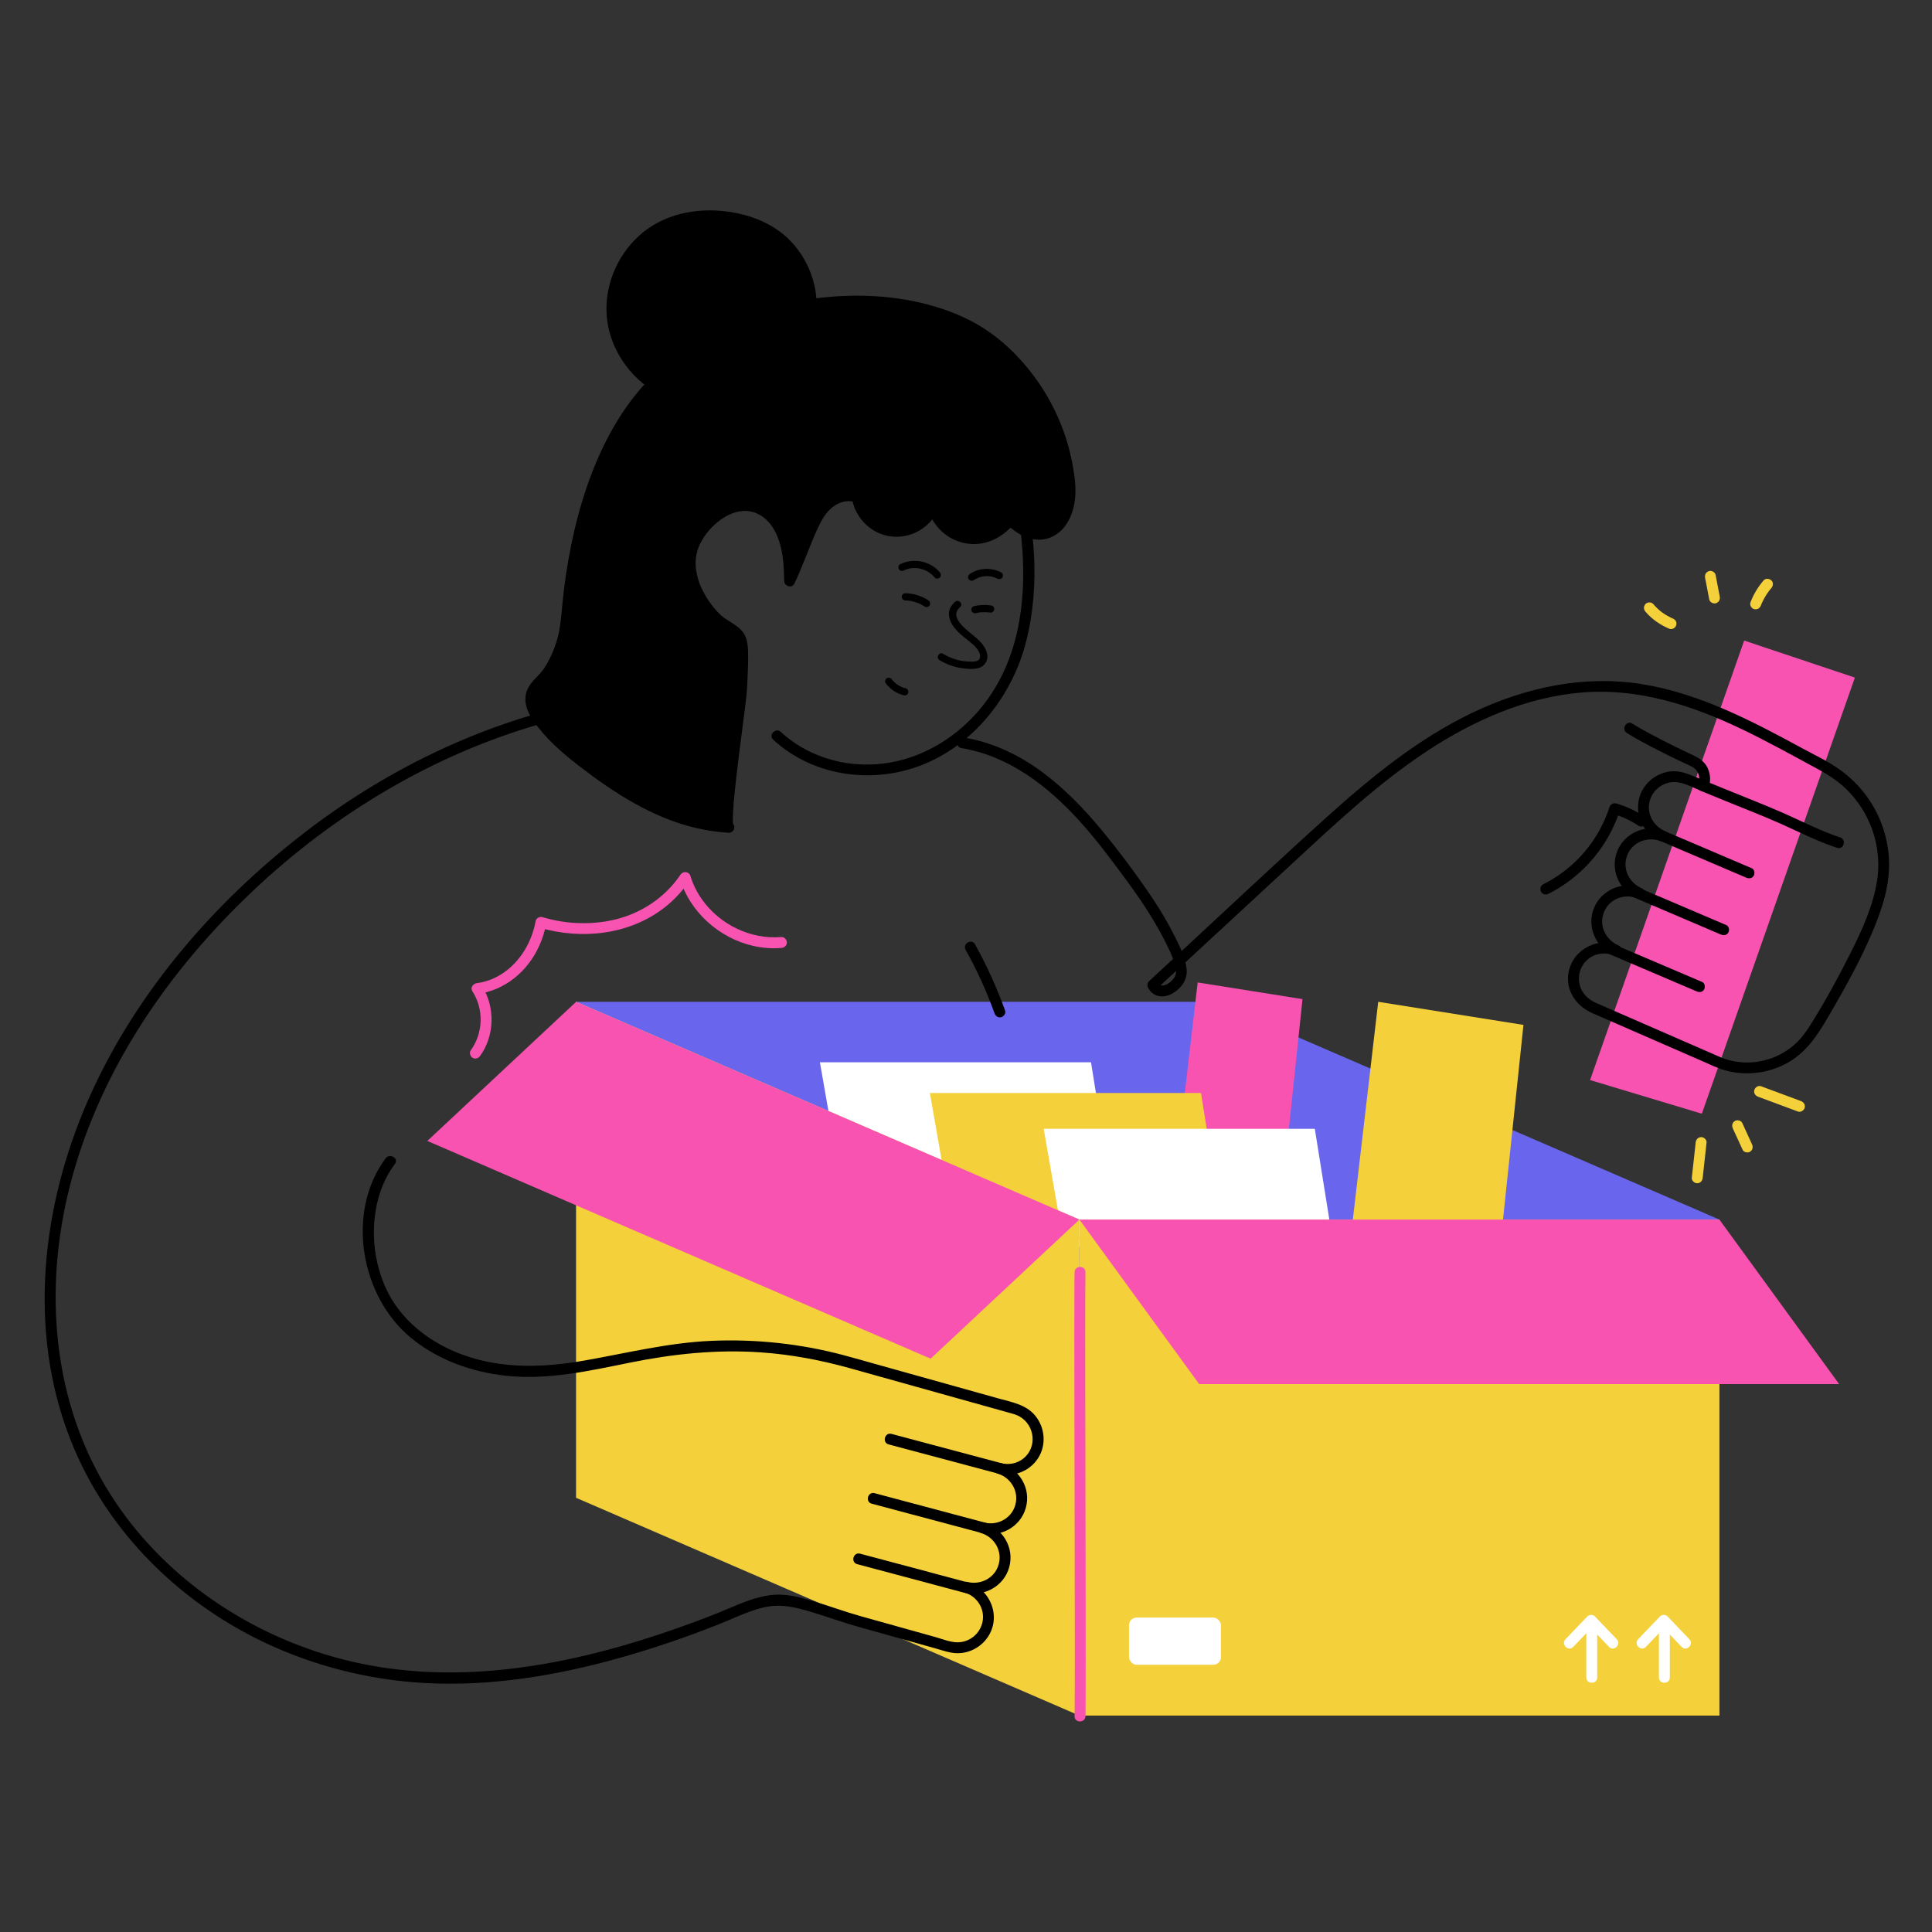 <?xml version="1.0" encoding="UTF-8"?><svg id="Layer_2" xmlns="http://www.w3.org/2000/svg" width="1000" height="1000" viewBox="0 0 1000 1000"><rect x="0" y="0" width="1000" height="1000" fill="#333333" stroke="none"/><polygon points="823.02 559.044 902.78 331.56 960.081 350.718 880.874 576.456 823.02 559.044" style="fill:#f953b2;"/><path d="M494.334,311.523c-1.394,1.27-2.644,2.82-3.028,4.714-.388,1.915,.01,3.824,.794,5.584,1.516,3.405,4.441,5.972,7.264,8.29,2.637,2.165,6.24,4.54,7.59,7.811,.554,1.343,.602,3.281-.907,4.011-1.503,.726-3.653,.52-5.264,.44-4.467-.221-8.788-1.629-12.597-3.954-2.069-1.263-3.959,1.985-1.896,3.244,3.635,2.219,7.68,3.656,11.9,4.22,3.586,.48,8.982,1.018,11.513-2.184,2.861-3.621,.745-8.161-1.952-11.137-2.607-2.877-5.894-5.013-8.693-7.684-1.509-1.44-3.011-3.096-3.754-5.079-.876-2.338-.072-4.016,1.687-5.619,1.791-1.632-.872-4.283-2.657-2.657h0Z"/><polygon points="889.949 887.981 629.457 775.269 629.457 518.534 889.949 631.247 889.949 887.981" style="fill:#6966ed;"/><rect x="298.207" y="518.534" width="331.25" height="256.734" style="fill:#6966ed;"/><polyline points="433.65 602.795 424.383 549.843 564.705 549.843 581.253 653.099" style="fill:#fff;"/><polyline points="697.085 658.173 713.366 518.534 788.539 530.487 773.479 673.827" style="fill:#f4d13b;"/><polyline points="608.167 609.303 619.918 508.515 674.176 517.143 663.307 620.602" style="fill:#f953b2;"/><polyline points="490.573 618.681 481.306 565.729 621.629 565.729 638.176 668.985" style="fill:#f4d13b;"/><polyline points="549.482 637.214 540.215 584.262 680.538 584.262 697.085 687.518" style="fill:#fff;"/><rect x="558.699" y="631.247" width="331.25" height="256.734" style="fill:#f4d13b;"/><polygon points="951.941 716.408 620.691 716.408 558.699 631.247 889.949 631.247 951.941 716.408" style="fill:#f953b2;"/><polygon points="558.699 887.981 298.207 775.269 298.207 518.534 558.699 631.247 558.699 887.981" style="fill:#f4d13b;"/><polygon points="481.679 703.258 221.187 590.545 298.207 518.534 558.699 631.247 481.679 703.258" style="fill:#f953b2;"/><path d="M400.216,382.857c21.282,19.659,53.452,23.485,79.64,11.999,25.865-11.344,44.438-35.832,51.289-62.885,7.315-28.887,4.829-61.002-4.01-89.276-3.814-12.202-9.723-23.607-18.962-32.596-8.88-8.639-20.093-14.476-31.98-17.769-22.803-6.317-48.351-5.347-70.209,3.897-19.068,8.064-34.677,22.117-46.925,38.608-12.107,16.301-20.962,34.876-27.834,53.92-3.176,8.802-5.914,17.761-8.277,26.814-2.92,11.187-5.131,21.979-12.026,31.604-8.159,11.389-19.881,18.435-33.169,22.235-14.283,4.085-28.259,9.178-41.881,15.1-27.691,12.039-53.779,27.674-77.725,46.048-48.716,37.38-90.692,86.525-114.532,143.479-23.193,55.408-29.158,119.961-5.11,176.115,20.097,46.927,59.497,83.614,106.182,103.504,23.715,10.104,49.095,15.997,74.831,17.454,34.239,1.939,68.711-3.82,101.585-13.081,17.219-4.851,34.192-10.677,50.828-17.252,7.604-3.005,14.988-6.747,22.963-8.708,8.792-2.162,16.749-.236,25.218,2.323,8.296,2.506,16.432,5.513,24.788,7.821,8.853,2.446,17.693,4.941,26.537,7.419,4.23,1.185,8.46,2.37,12.69,3.555,3.795,1.063,7.671,2.542,11.662,2.512,6.072-.045,11.853-3.136,15.319-8.106,7.428-10.652,1.616-25.04-10.395-28.777l-1.498,5.434c9.917,2.468,20.335-2.998,23.145-13.044,2.813-10.057-3.295-20.112-13.044-23.145l-1.498,5.434c9.917,2.468,20.335-2.998,23.145-13.044,2.813-10.057-3.295-20.112-13.044-23.145l-1.498,5.434c7.916,1.964,16.246-.929,20.791-7.84,4.512-6.86,3.744-15.973-1.45-22.224-4.77-5.741-12.199-6.953-18.996-8.854-21.013-5.878-42.026-11.757-63.04-17.635-5.751-1.609-11.49-3.273-17.262-4.807-22.21-5.9-45.361-8.362-68.316-7.366-22.303,.967-43.709,6.334-65.593,10.184-20.956,3.686-42.372,4.443-62.669-2.834-17.358-6.223-32.94-18.188-40.511-35.341-7.111-16.111-7.955-35.875-1.352-52.284,1.626-4.042,3.814-7.821,6.407-11.316,2.162-2.915-2.727-5.728-4.866-2.844-20.618,27.797-13.004,71.311,13.048,92.807,13.947,11.508,31.549,17.816,49.407,19.709,21.743,2.304,43.224-2.596,64.405-6.871,22.314-4.504,44.678-6.823,67.449-5.239,15.737,1.095,31.158,4.029,46.334,8.275,18.837,5.269,37.673,10.539,56.509,15.808,8.265,2.312,16.53,4.624,24.794,6.936,2.174,.608,4.405,1.103,6.369,2.257,7.795,4.583,9.032,15.792,1.893,21.601-3.357,2.732-7.713,3.472-11.855,2.445-3.529-.875-4.96,4.357-1.498,5.434,6.857,2.134,11.068,9.162,9.107,16.213-1.965,7.064-9.27,10.835-16.213,9.107-3.528-.878-4.96,4.357-1.498,5.434,6.857,2.134,11.068,9.162,9.107,16.213-1.965,7.064-9.27,10.835-16.213,9.107-3.528-.878-4.96,4.357-1.498,5.434,6.313,1.964,10.526,8.102,9.428,14.766-1.059,6.428-6.8,11.189-13.308,11.038-3.666-.085-7.477-1.675-10.979-2.656-4.653-1.303-9.306-2.607-13.959-3.91-8.385-2.349-16.778-4.67-25.16-7.03-7.957-2.24-15.717-5.11-23.628-7.5-7.487-2.262-15.027-4.329-22.901-3.314-7.551,.973-14.588,3.951-21.541,6.903-7.831,3.325-15.791,6.325-23.799,9.195-57.589,20.641-120.544,32.875-180.638,15.877-46.804-13.239-89.14-42.616-115.403-83.871-30.463-47.853-34.931-106.653-20.922-160.831,15.231-58.903,50.83-110.569,94.704-151.985,42.152-39.791,93.286-70.47,149.166-86.379,12.34-3.513,23.493-10.074,31.881-19.89,7.911-9.258,11.868-19.784,14.683-31.452,4.184-17.343,9.646-34.468,16.994-50.741,16.338-36.178,43.546-69.864,84.686-77.025,22.894-3.985,49.809-.774,69.013,13.032,22.066,15.863,28.685,45.059,31.194,70.624,2.766,28.178-.304,58.187-16.895,81.941-16.066,23.003-42.938,37.574-71.304,34.209-13.452-1.596-26.354-7.165-36.33-16.38-2.661-2.458-6.656,1.518-3.985,3.985h0Z"/><path d="M497.65,387.212c24.612,4.068,44.7,19.682,61.084,37.718,8.615,9.483,16.252,19.756,23.849,30.055,8.085,10.962,15.563,22.16,21.552,34.417,1.299,2.658,2.535,5.351,3.446,8.171,.694,2.149,1.647,4.986,.822,7.229-1.118,3.041-7.014,7.871-9.259,3.639-.147,1.138-.294,2.276-.441,3.415,23.817-22.03,47.634-44.06,71.451-66.089,21.926-20.281,43.868-40.853,68.916-57.295,23.9-15.688,51.124-27.726,79.893-30.056,29.089-2.356,56.898,6.651,82.818,19.101,13.041,6.264,25.701,13.278,38.414,20.173,5.522,2.995,10.7,6.169,15.234,10.564,4.124,3.997,7.58,8.592,10.294,13.653,5.456,10.175,7.625,22.146,5.905,33.583-2.001,13.305-7.863,25.998-13.857,37.901-5.742,11.401-11.797,22.664-18.488,33.539-2.742,4.457-5.437,8.943-9.225,12.607-4.114,3.981-9.162,6.984-14.629,8.688-5.34,1.665-11.06,2.167-16.599,1.306-1.347-.209-2.682-.501-3.998-.855-.666-.179-1.327-.375-1.983-.588-.351-.114-2.358-.845-1.176-.368-.239-.096-.473-.206-.709-.309-4.175-1.82-8.349-3.642-12.523-5.463-13.8-6.02-27.599-12.039-41.399-18.059-3.595-1.568-7.2-3.117-10.786-4.705-3.538-1.567-6.453-3.965-7.987-7.611-2.111-5.015-.879-10.817,3.064-14.555,3.894-3.692,9.407-4.355,14.299-2.47,2.951,1.137,5.102-3.882,2.171-5.15-6.701-2.901-10.406-10.3-7.569-17.3,2.832-6.988,10.685-9.731,17.488-7.107,2.95,1.138,5.102-3.882,2.171-5.15-6.701-2.901-10.406-10.3-7.569-17.3,2.832-6.988,10.685-9.731,17.488-7.107,2.95,1.138,5.102-3.882,2.171-5.15-6.17-2.671-9.884-9.106-8.069-15.789,1.726-6.356,8.159-10.596,14.691-9.569,4.312,.678,8.567,3.109,12.578,4.751,4.501,1.843,9.001,3.686,13.502,5.528,9.112,3.731,18.34,7.261,27.325,11.289,9.56,4.285,18.924,9.09,28.908,12.345,3.456,1.127,4.937-4.313,1.498-5.434-10.08-3.287-19.481-8.228-29.161-12.488-10.074-4.433-20.371-8.402-30.556-12.572-5.227-2.14-10.454-4.28-15.68-6.42-4.064-1.664-7.879-3.159-12.358-2.655-7.813,.88-14.566,6.606-16.338,14.351-2.007,8.771,2.538,17.947,10.816,21.53,.724-1.717,1.448-3.433,2.171-5.15-9.448-3.643-20.281,1.015-24.148,10.365-3.861,9.335,.627,20.335,9.887,24.343,.724-1.717,1.448-3.433,2.171-5.15-9.448-3.643-20.281,1.015-24.148,10.365-3.861,9.335,.627,20.335,9.887,24.343,.724-1.717,1.448-3.433,2.171-5.15-11.615-4.475-24.518,3.688-25.489,16.083-.681,8.698,4.966,15.885,12.609,19.219,12.318,5.373,24.636,10.747,36.955,16.12,6.738,2.939,13.476,5.878,20.214,8.818,3.689,1.609,7.375,3.459,11.253,4.573,11.663,3.349,24.6,1.428,34.782-5.177,9.83-6.376,15.479-16.664,21.213-26.547,7.383-12.725,14.538-25.836,20.304-39.379,5.127-12.042,9.473-24.976,8.764-38.234-.652-12.189-5.015-24.02-12.455-33.696-3.778-4.913-8.244-9.185-13.306-12.763-5.82-4.115-12.417-7.204-18.671-10.596-26.356-14.297-53.703-28.739-83.665-33.482-30.058-4.758-60.064,1.751-87.295,14.734-28.111,13.402-52.492,33.311-75.501,54.024-24.826,22.349-49.133,45.292-73.655,67.974-6.158,5.696-12.315,11.391-18.473,17.087-.942,.872-1.012,2.336-.441,3.415,2.765,5.215,8.628,5.471,13.248,2.522,4.425-2.825,7.279-7.189,6.652-12.537-.682-5.82-3.459-11.28-6.042-16.46-3.373-6.766-7.143-13.255-11.359-19.533-8.313-12.376-17.325-24.49-26.829-35.979-8.766-10.596-18.374-20.52-29.35-28.846-12.209-9.261-26.25-16.161-41.448-18.673-3.548-.586-5.074,4.843-1.498,5.434h0Z"/><path d="M521.8,758.283c-6.812-1.817-13.623-3.635-20.435-5.452-10.812-2.885-21.624-5.77-32.436-8.654-2.493-.665-4.985-1.33-7.478-1.995-3.508-.936-5.005,4.499-1.498,5.434,6.812,1.817,13.623,3.635,20.435,5.452,10.812,2.885,21.624,5.77,32.436,8.654,2.493,.665,4.985,1.33,7.478,1.995,3.508,.936,5.005-4.499,1.498-5.434h0Z"/><path d="M513.033,788.966c-6.812-1.817-13.623-3.635-20.435-5.452-10.812-2.885-21.624-5.77-32.436-8.654-2.493-.665-4.985-1.33-7.478-1.995-3.508-.936-5.005,4.499-1.498,5.434,6.812,1.817,13.623,3.635,20.435,5.452,10.812,2.885,21.624,5.77,32.436,8.654,2.493,.665,4.985,1.33,7.478,1.995,3.508,.936,5.005-4.499,1.498-5.434h0Z"/><path d="M505.519,820.275c-6.812-1.817-13.623-3.635-20.435-5.452-10.812-2.885-21.624-5.77-32.436-8.654-2.493-.665-4.985-1.33-7.478-1.995-3.508-.936-5.005,4.499-1.498,5.434,6.812,1.817,13.623,3.635,20.435,5.452,10.812,2.885,21.624,5.77,32.436,8.654,2.493,.665,4.985,1.33,7.478,1.995,3.508,.936,5.005-4.499,1.498-5.434h0Z"/><path d="M556.194,658.486c-.076,3.326-.076,6.654-.089,9.98-.024,6.019-.029,12.038-.031,18.057-.003,8.058,.004,16.117,.013,24.175,.011,9.445,.026,18.89,.042,28.334,.018,10.178,.038,20.357,.058,30.535,.02,10.259,.041,20.518,.06,30.777,.018,9.687,.035,19.373,.048,29.059,.011,8.461,.02,16.922,.021,25.383,.001,6.607-.001,13.213-.019,19.82-.011,4.027-.018,8.056-.073,12.083-.007,.535-.016,1.07-.028,1.605-.084,3.628,5.552,3.627,5.636,0,.076-3.326,.076-6.654,.089-9.98,.024-6.019,.029-12.038,.031-18.057,.003-8.058-.004-16.117-.013-24.175-.011-9.445-.026-18.89-.042-28.334-.018-10.178-.038-20.357-.058-30.535-.02-10.259-.041-20.518-.06-30.777-.018-9.687-.035-19.373-.048-29.059-.011-8.461-.02-16.922-.021-25.383-.001-6.607,.001-13.213,.019-19.82,.011-4.027,.018-8.056,.073-12.083,.007-.535,.016-1.07,.028-1.605,.084-3.628-5.552-3.627-5.636,0h0Z" style="fill:#f953b2;"/><path d="M842.051,379.406c5.32,3.35,10.933,6.25,16.533,9.095,3.472,1.764,6.968,3.483,10.481,5.164,1.842,.882,3.69,1.752,5.543,2.612,1.385,.642,2.429,1.206,3.389,2.383,1.686,2.066,1.938,4.798,.851,7.396-.588,1.405,.634,3.1,1.968,3.466,1.625,.446,2.876-.558,3.466-1.968,1.333-3.186,1.035-6.862-.377-9.957-1.593-3.492-4.551-5.294-7.884-6.853-7.402-3.461-14.742-7.074-21.941-10.942-3.107-1.67-6.199-3.382-9.185-5.262-3.078-1.938-5.909,2.936-2.844,4.866h0Z"/><path d="M850.998,422.571c-4.448-2.974-9.358-5.229-14.497-6.716-1.508-.436-3.005,.532-3.466,1.968-4.262,13.268-12.813,25.245-24.011,33.559-3.257,2.418-6.721,4.541-10.348,6.358-1.36,.681-1.744,2.602-1.011,3.855,.81,1.385,2.49,1.695,3.855,1.011,13.503-6.765,24.8-17.912,31.877-31.245,2.042-3.849,3.74-7.892,5.072-12.04l-3.466,1.968c4.701,1.36,9.083,3.428,13.151,6.148,1.266,.846,3.12,.246,3.855-1.011,.809-1.383,.258-3.007-1.011-3.855h0Z"/><path d="M856.904,434.241c5.306,2.264,10.611,4.527,15.917,6.791,8.411,3.589,16.823,7.178,25.234,10.767,1.938,.827,3.875,1.653,5.813,2.48,1.399,.597,3.02,.418,3.855-1.011,.693-1.185,.397-3.255-1.011-3.855-5.306-2.264-10.611-4.527-15.917-6.791-8.411-3.589-16.823-7.178-25.234-10.767-1.938-.827-3.875-1.653-5.813-2.48-1.399-.597-3.02-.418-3.855,1.011-.693,1.185-.397,3.255,1.011,3.855h0Z"/><path d="M843.755,463.672c5.306,2.264,10.611,4.527,15.917,6.791,8.411,3.589,16.823,7.178,25.234,10.767,1.938,.827,3.875,1.653,5.813,2.48,1.399,.597,3.02,.418,3.855-1.011,.693-1.185,.397-3.255-1.011-3.855-5.306-2.264-10.611-4.527-15.917-6.791-8.411-3.589-16.823-7.178-25.234-10.767-1.938-.827-3.875-1.653-5.813-2.48-1.399-.597-3.02-.418-3.855,1.011-.693,1.185-.397,3.255,1.011,3.855h0Z"/><path d="M831.231,493.102c5.306,2.264,10.611,4.527,15.917,6.791,8.411,3.589,16.823,7.178,25.234,10.767,1.938,.827,3.875,1.653,5.813,2.48,1.399,.597,3.02,.418,3.855-1.011,.693-1.185,.397-3.255-1.011-3.855-5.306-2.264-10.611-4.527-15.917-6.791-8.411-3.589-16.823-7.178-25.234-10.767-1.938-.827-3.875-1.653-5.813-2.48-1.399-.597-3.02-.418-3.855,1.011-.693,1.185-.397,3.255,1.011,3.855h0Z"/><path d="M499.824,491.65c5.865,10.539,10.879,21.52,14.963,32.87,.515,1.431,1.918,2.393,3.466,1.968,1.383-.38,2.486-2.027,1.968-3.466-4.246-11.801-9.432-23.257-15.531-34.216-1.764-3.17-6.633-.331-4.866,2.844h0Z"/><g><path d="M522.9,269.127c-5.511,6.422-13.096,10.834-21.906,9.518-8.357-1.249-15.705-7.708-18.015-15.836-3.572,8.133-12.873,13.33-21.672,12.111s-16.335-8.75-17.562-17.548c-5.542-2.235-12.09,.255-16.306,4.49s-6.603,9.907-8.891,15.427c-3.221,7.772-6.24,16.025-9.861,23.436-.054-7.783-.602-16.015-3.398-23.346-2.604-6.827-7.802-13.073-14.841-15.037-9.412-2.626-19.36,3.025-25.679,10.479-3.026,3.569-5.553,7.653-6.747,12.178-2.026,7.675-.025,15.953,3.693,22.966,2.476,4.671,5.717,8.929,9.533,12.585,3.237,3.102,10.226,5.924,11.869,9.747,2.308,5.37,.843,19.514,.778,25.951-.061,6.041-10.215,71.781-6.641,71.977-21.347-1.172-41.685-10.101-59.341-22.156-13.411-9.157-30.452-21.191-39.645-34.73-2.245-3.307-4.21-7.233-3.429-11.153,1.061-5.32,6.351-8.377,9.153-12.681,2.547-3.912,5.087-9.542,6.556-13.982,2.265-6.849,2.683-14.145,3.398-21.323,3.993-40.119,16.888-88.432,47.133-116.849,23.478-22.059,54.562-35.726,86.638-38.709,29.693-2.761,64.427,2.031,87.832,21.395,21.849,18.076,36.115,45.204,38.182,73.527,1.536,21.048-14.747,34.046-30.832,17.563Z"/><path d="M520.908,267.135c-4.97,5.724-12.086,10.155-19.957,8.658-7.144-1.358-13.193-6.746-15.255-13.734-.628-2.129-4.102-2.992-5.15-.673-3.203,7.084-11.021,11.864-18.863,10.761-7.865-1.105-14.06-7.81-15.22-15.525-.151-1.004-1.114-1.642-1.968-1.968-7.715-2.943-16.211,1.351-21.011,7.445-5.298,6.726-8.014,15.276-11.16,23.134-1.899,4.744-3.835,9.471-6.069,14.069,1.75,.474,3.501,.948,5.251,1.422-.1-11.981-1.303-25.311-9.839-34.529-3.835-4.141-8.955-6.826-14.604-7.269-5.665-.444-11.405,1.613-16.092,4.684-9.974,6.536-17.527,17.994-16.461,30.238,.545,6.259,2.749,12.252,5.952,17.632,2.948,4.952,6.761,9.868,11.504,13.213,2.014,1.42,4.189,2.617,6.145,4.119,.726,.558,1.482,1.199,2.04,1.932-.133-.174,.595,1.094,.338,.513,.166,.374,.275,.782,.381,1.177,.526,1.96,.589,3.418,.673,5.548,.095,2.401,.056,4.806-.021,7.206-.167,5.174-.26,10.38-.851,15.527-1.458,12.689-3.296,25.332-4.792,38.017-.758,6.429-1.491,12.869-1.942,19.328-.151,2.168-.284,4.346-.259,6.521,.018,1.539,.005,3.318,.766,4.706,.61,1.112,1.575,1.624,2.812,1.756v-5.636c-22.646-1.306-43.044-11.476-61.4-24.161-8.717-6.024-17.325-12.3-24.985-19.651-3.623-3.477-7.077-7.194-9.932-11.336-1.484-2.153-2.989-4.533-3.385-7.17-.334-2.226,.496-4.21,1.791-5.973,1.277-1.738,2.922-3.2,4.377-4.786,1.682-1.834,3.06-3.842,4.269-6.014,2.693-4.839,4.944-10.12,6.266-15.505,1.454-5.924,1.868-12.048,2.459-18.1,.45-4.6,1.002-9.19,1.675-13.763,2.886-19.593,7.65-39.105,15.346-57.393,7.502-17.827,17.992-34.303,32.57-47.156,15.973-14.084,35.258-24.33,55.73-30.111,19.737-5.574,40.786-6.973,61.116-4.282,19.787,2.619,39.149,9.618,54.068,23.2,15.097,13.743,25.996,31.92,30.98,51.72,1.23,4.886,2.115,9.858,2.571,14.877,.42,4.618,.311,9.182-1.173,13.614-1.076,3.213-3.155,6.509-5.609,8.238-1.516,1.068-2.434,1.506-4.182,1.899-.189,.043-.379,.079-.569,.115-.479,.091,.369-.035-.118,.025-.441,.054-.887,.077-1.33,.082-.973,.011-1.637-.06-2.32-.2-4.147-.848-7.61-3.444-10.576-6.445-2.553-2.584-6.538,1.401-3.985,3.985,6.354,6.43,15.727,11.002,24.437,6.326,7.996-4.293,11.187-14.122,11.302-22.662,.073-5.395-.808-10.918-1.853-16.196-1.028-5.188-2.457-10.295-4.256-15.268-3.661-10.116-8.749-19.708-15.167-28.346-6.417-8.636-14.007-16.483-22.785-22.739-8.602-6.131-18.412-10.519-28.512-13.532-20.409-6.088-42.483-6.949-63.505-4.04-22.094,3.058-43.568,11.134-62.172,23.446-9.014,5.965-17.577,12.894-24.865,20.898-6.8,7.468-12.576,15.857-17.427,24.704-9.973,18.187-16.362,38.255-20.488,58.523-2.015,9.899-3.488,19.914-4.488,29.966-.604,6.068-.979,12.194-2.563,18.11-1.427,5.327-3.739,10.574-6.669,15.245-2.508,3.998-6.745,6.655-8.774,11.008-2.684,5.759-.443,11.624,2.948,16.543,6.286,9.118,14.767,16.512,23.476,23.238,18.195,14.052,38.042,26.916,60.693,32.23,5.584,1.31,11.289,2.141,17.015,2.471,1.521,.088,2.818-1.358,2.818-2.818,0-1.659-1.298-2.655-2.818-2.818,1.05,.113,1.788,.601,2.097,1.121,.365,.615-.034,.54,.095,.132,.016-.051-.05-.277-.066-.333-.168-.568,.029,.546,.035,.271,.007-.31-.057-.635-.072-.946-.096-1.893,.001-3.8,.108-5.69,.33-5.825,.967-11.634,1.623-17.43,1.446-12.763,3.218-25.485,4.8-38.231,.439-3.534,.769-7.009,.911-10.564,.174-4.386,.466-8.769,.447-13.161-.017-3.9,.05-8.571-1.873-12.097-2.219-4.069-7.068-6.189-10.698-8.758-1.919-1.358-3.647-3.354-5.19-5.198-1.798-2.149-3.372-4.485-4.745-6.927-2.805-4.988-4.73-10.625-4.691-16.397,.038-5.612,2.303-10.736,5.7-15.129,5.696-7.365,15.982-14.423,25.61-10.469,10.049,4.127,13.299,16.3,14.146,26.059,.262,3.014,.353,6.039,.378,9.064,.022,2.649,3.984,4.029,5.251,1.422,4.619-9.506,7.838-19.609,12.345-29.157,1.882-3.989,4.212-8.14,7.86-10.779,3.414-2.47,7.628-3.665,11.671-2.122l-1.968-1.968c1.134,7.542,6.475,14.407,13.373,17.603,7.281,3.374,15.771,2.668,22.481-1.745,3.658-2.406,6.718-5.742,8.53-9.748-1.717-.224-3.433-.449-5.15-.673,2.004,6.793,6.965,12.671,13.386,15.704,6.916,3.267,14.696,3.127,21.519-.314,3.731-1.882,6.999-4.686,9.727-7.828,.997-1.149,1.129-2.856,0-3.985-1.019-1.019-2.983-1.154-3.985,0Z"/></g><g><path d="M349.467,204.453c-18.135-5.839-31.775-23.582-32.756-42.609-.981-19.027,10.764-38.078,28.202-45.751,9.414-4.142,20.026-5.11,30.24-3.907,9.975,1.174,19.875,4.468,27.773,10.673,10.774,8.465,17.094,22.163,17.032,35.864-.063,13.701-6.355,27.16-16.501,36.368"/><path d="M350.216,201.736c-13.86-4.527-24.923-16.435-29.019-30.36-4.208-14.305-.232-30.077,9.61-41.334,5.126-5.863,11.614-10.366,19.019-12.835,8.595-2.866,17.962-3.345,26.894-1.992,8.613,1.305,17.136,4.224,24.112,9.56,6.201,4.743,10.95,11.456,13.61,18.776,5.591,15.385,1.953,32.754-8.668,45.115-1.345,1.565-2.788,3.039-4.31,4.432-2.682,2.454,1.312,6.43,3.985,3.985,13.431-12.289,20.121-31.307,16.128-49.208-1.932-8.659-6.276-16.841-12.455-23.216-6.598-6.808-15.316-11.236-24.438-13.572-18.399-4.713-39.239-2.212-53.733,10.784-12.563,11.265-19.139,28.672-16.462,45.386,2.564,16.013,13.694,30.684,28.357,37.576,1.907,.896,3.869,1.682,5.873,2.337,1.446,.472,3.077-.55,3.466-1.968,.42-1.529-.516-2.992-1.968-3.466h0Z"/></g><path d="M467.826,295.277c5.383-2.683,12.248-.942,15.984,3.669,.639,.789,1.992,.665,2.657,0,.78-.78,.641-1.866,0-2.657-4.834-5.965-13.744-7.642-20.537-4.256-.908,.453-1.162,1.736-.674,2.57,.541,.925,1.659,1.128,2.57,.674h0Z"/><path d="M503.874,300.344c3.691-2.515,8.515-2.871,12.415-.828,.898,.471,2.042,.23,2.57-.674,.495-.846,.228-2.098-.674-2.57-5.061-2.652-11.456-2.411-16.208,.828-.837,.571-1.211,1.651-.674,2.57,.485,.83,1.728,1.248,2.57,.674h0Z"/><path d="M458.39,353.591c2.353,3.094,5.616,5.37,9.416,6.298,.953,.233,2.081-.303,2.311-1.312,.221-.969-.291-2.061-1.312-2.311-.383-.093-.762-.199-1.137-.323-.208-.068-.414-.141-.619-.219-.082-.031-.163-.064-.245-.095-.329-.128,.239,.11,.025,.012-.738-.34-1.454-.708-2.137-1.151-.165-.107-.328-.218-.489-.332-.071-.051-.143-.102-.213-.153-.206-.151-.125-.134,.014,.016-.26-.28-.618-.504-.901-.764-.306-.281-.6-.576-.881-.882-.133-.145-.263-.293-.39-.444-.094-.111-.503-.638-.198-.236-.309-.406-.61-.722-1.123-.863-.45-.124-1.048-.068-1.448,.189-.77,.497-1.31,1.734-.674,2.57h0Z"/><path d="M468.601,310.793c.509,.013,1.018,.041,1.525,.091,.19,.018,.38,.039,.57,.063-.336-.043,.38,.062,.445,.073,.91,.157,1.809,.374,2.691,.65,.456,.142,.907,.3,1.352,.473-.002-.001,.544,.222,.258,.101,.234,.1,.466,.206,.696,.316,.863,.411,1.693,.884,2.493,1.407,.824,.539,2.113,.192,2.57-.674,.496-.938,.206-1.995-.674-2.57-3.539-2.315-7.704-3.575-11.926-3.687-.983-.026-1.923,.883-1.879,1.879,.047,1.04,.825,1.851,1.879,1.879h0Z"/><path d="M505.145,317.368c.639-.154,1.308-.326,1.965-.38-.477,.039,.043-.003,.112-.011,.153-.017,.306-.033,.46-.046,.332-.03,.666-.051,.999-.065,.641-.026,1.284-.023,1.925,.011,.308,.016,.615,.039,.921,.069,.153,.015,.306,.034,.459,.05,.218,.028,.204,.025-.041-.006,.102,.015,.203,.03,.305,.046,.517,.08,.979,.085,1.448-.189,.39-.228,.761-.675,.863-1.123,.205-.898-.274-2.149-1.312-2.311-3.048-.474-6.097-.392-9.102,.332-.956,.23-1.617,1.367-1.312,2.311,.322,.994,1.286,1.559,2.311,1.312h0Z"/><path d="M910.002,567.661c6.879,2.558,13.759,5.115,20.638,7.673,1.427,.53,3.088-.592,3.466-1.968,.433-1.577-.536-2.934-1.968-3.466-6.879-2.558-13.759-5.115-20.638-7.673-1.427-.53-3.088,.592-3.466,1.968-.433,1.577,.536,2.934,1.968,3.466h0Z" style="fill:#f4d13b;"/><path d="M896.925,584.099c1.681,3.67,3.361,7.34,5.042,11.01,.616,1.344,2.664,1.779,3.855,1.011,1.387-.894,1.669-2.417,1.011-3.855-1.681-3.67-3.361-7.34-5.042-11.01-.616-1.344-2.664-1.779-3.855-1.011-1.387,.894-1.669,2.417-1.011,3.855h0Z" style="fill:#f4d13b;"/><path d="M877.678,591.386c-.667,6.08-1.333,12.16-2,18.239-.161,1.47,1.411,2.881,2.818,2.818,1.664-.075,2.645-1.243,2.818-2.818,.667-6.08,1.333-12.16,2-18.239,.161-1.47-1.411-2.881-2.818-2.818-1.664,.075-2.645,1.243-2.818,2.818h0Z" style="fill:#f4d13b;"/><path d="M851.71,316.617c3.376,3.947,7.679,6.891,12.454,8.878,.626,.261,1.615,.041,2.171-.284,.585-.342,1.142-1.012,1.295-1.684,.164-.721,.129-1.531-.284-2.171-.425-.659-.967-.996-1.684-1.295,.267,.111,.444,.191,.072,.028-.114-.05-.227-.101-.341-.152-.255-.116-.508-.235-.759-.358-.503-.246-.998-.507-1.486-.781-1.003-.564-1.972-1.187-2.903-1.864-.169-.123-.83-.693-.249-.177-.208-.185-.44-.349-.654-.526-.431-.357-.852-.726-1.262-1.107-.844-.783-1.637-1.617-2.385-2.492-.962-1.124-3.01-1.062-3.985,0-1.099,1.197-1.026,2.786,0,3.985h0Z" style="fill:#f4d13b;"/><path d="M882.556,299.071c.716,3.73,1.432,7.46,2.147,11.19,.278,1.451,2.098,2.411,3.466,1.968,1.547-.501,2.266-1.912,1.968-3.466-.716-3.73-1.432-7.46-2.147-11.19-.278-1.451-2.098-2.411-3.466-1.968-1.547,.501-2.266,1.912-1.968,3.466h0Z" style="fill:#f4d13b;"/><path d="M912.86,300.401c-2.954,3.411-5.221,7.227-6.84,11.435-.247,.643-.051,1.6,.284,2.171,.342,.585,1.012,1.142,1.684,1.295,1.612,.367,2.898-.492,3.466-1.968,.085-.222,.172-.443,.261-.664,.045-.11,.093-.219,.136-.33-.048,.124-.227,.525-.074,.181,.194-.434,.39-.867,.599-1.295,.43-.881,.899-1.744,1.403-2.585,.489-.816,1.013-1.611,1.568-2.382,.139-.193,.28-.384,.423-.574,.052-.069,.31-.405,.05-.069s.001,.002,.054-.066c.314-.396,.638-.783,.969-1.165,.964-1.113,1.176-2.905,0-3.985-1.058-.972-2.955-1.19-3.985,0h0Z" style="fill:#f4d13b;"/><path d="M248.507,546.528c7.581-10.429,7.885-25.496,.87-36.285-.811,1.413-1.622,2.827-2.433,4.24,14.489-1.808,26.333-11.865,32.209-25.028,1.616-3.62,2.842-7.371,3.543-11.276-1.155,.656-2.311,1.312-3.466,1.968,21.735,6.384,46.464,3.77,64.666-10.365,5.145-3.995,9.537-8.81,13.183-14.203-1.717-.224-3.433-.449-5.15-.673,5.214,17.164,20.272,30.57,37.65,34.62,4.863,1.133,9.905,1.554,14.882,1.119,1.516-.132,2.818-1.2,2.818-2.818,0-1.422-1.293-2.951-2.818-2.818-15.857,1.385-32.005-6.468-41.168-19.541-2.612-3.727-4.616-7.737-5.93-12.061-.733-2.412-3.802-2.667-5.15-.673-5.953,8.803-14.243,15.569-23.935,19.859-9.385,4.154-19.869,5.693-30.169,5.149-5.914-.312-11.629-1.34-17.381-3.03-1.363-.4-3.2,.484-3.466,1.968-2.173,12.096-9.407,23.501-20.533,29.143-2.99,1.516-6.456,2.607-9.785,3.023-1.956,.244-3.724,2.256-2.433,4.24,6.024,9.264,5.613,21.678-.87,30.596-.895,1.232-.21,3.141,1.011,3.855,1.425,.833,2.958,.224,3.855-1.011h0Z" style="fill:#f953b2;"/><rect x="584.372" y="837.26" width="47.59" height="24.421" rx="3.952" ry="3.952" style="fill:#fff;"/><g><path d="M826.708,868.256v-26.233c0-3.626-5.636-3.632-5.636,0v26.233c0,3.626,5.636,3.632,5.636,0h0Z" style="fill:#fff;"/><path d="M836.821,848.454c-3.754-3.918-7.509-7.837-11.263-11.755-1.037-1.082-2.947-1.083-3.985,0-3.754,3.918-7.509,7.837-11.263,11.755-2.51,2.619,1.47,6.61,3.985,3.985,3.754-3.918,7.509-7.837,11.263-11.755h-3.985c3.754,3.918,7.509,7.837,11.263,11.755,2.514,2.624,6.496-1.365,3.985-3.985h0Z" style="fill:#fff;"/></g><g><path d="M864.295,868.256v-26.233c0-3.626-5.636-3.632-5.636,0v26.233c0,3.626,5.636,3.632,5.636,0h0Z" style="fill:#fff;"/><path d="M874.408,848.454c-3.754-3.918-7.509-7.837-11.263-11.755-1.037-1.082-2.947-1.083-3.985,0-3.754,3.918-7.509,7.837-11.263,11.755-2.51,2.619,1.47,6.61,3.985,3.985,3.754-3.918,7.509-7.837,11.263-11.755h-3.985c3.754,3.918,7.509,7.837,11.263,11.755,2.514,2.624,6.496-1.365,3.985-3.985h0Z" style="fill:#fff;"/></g></svg>